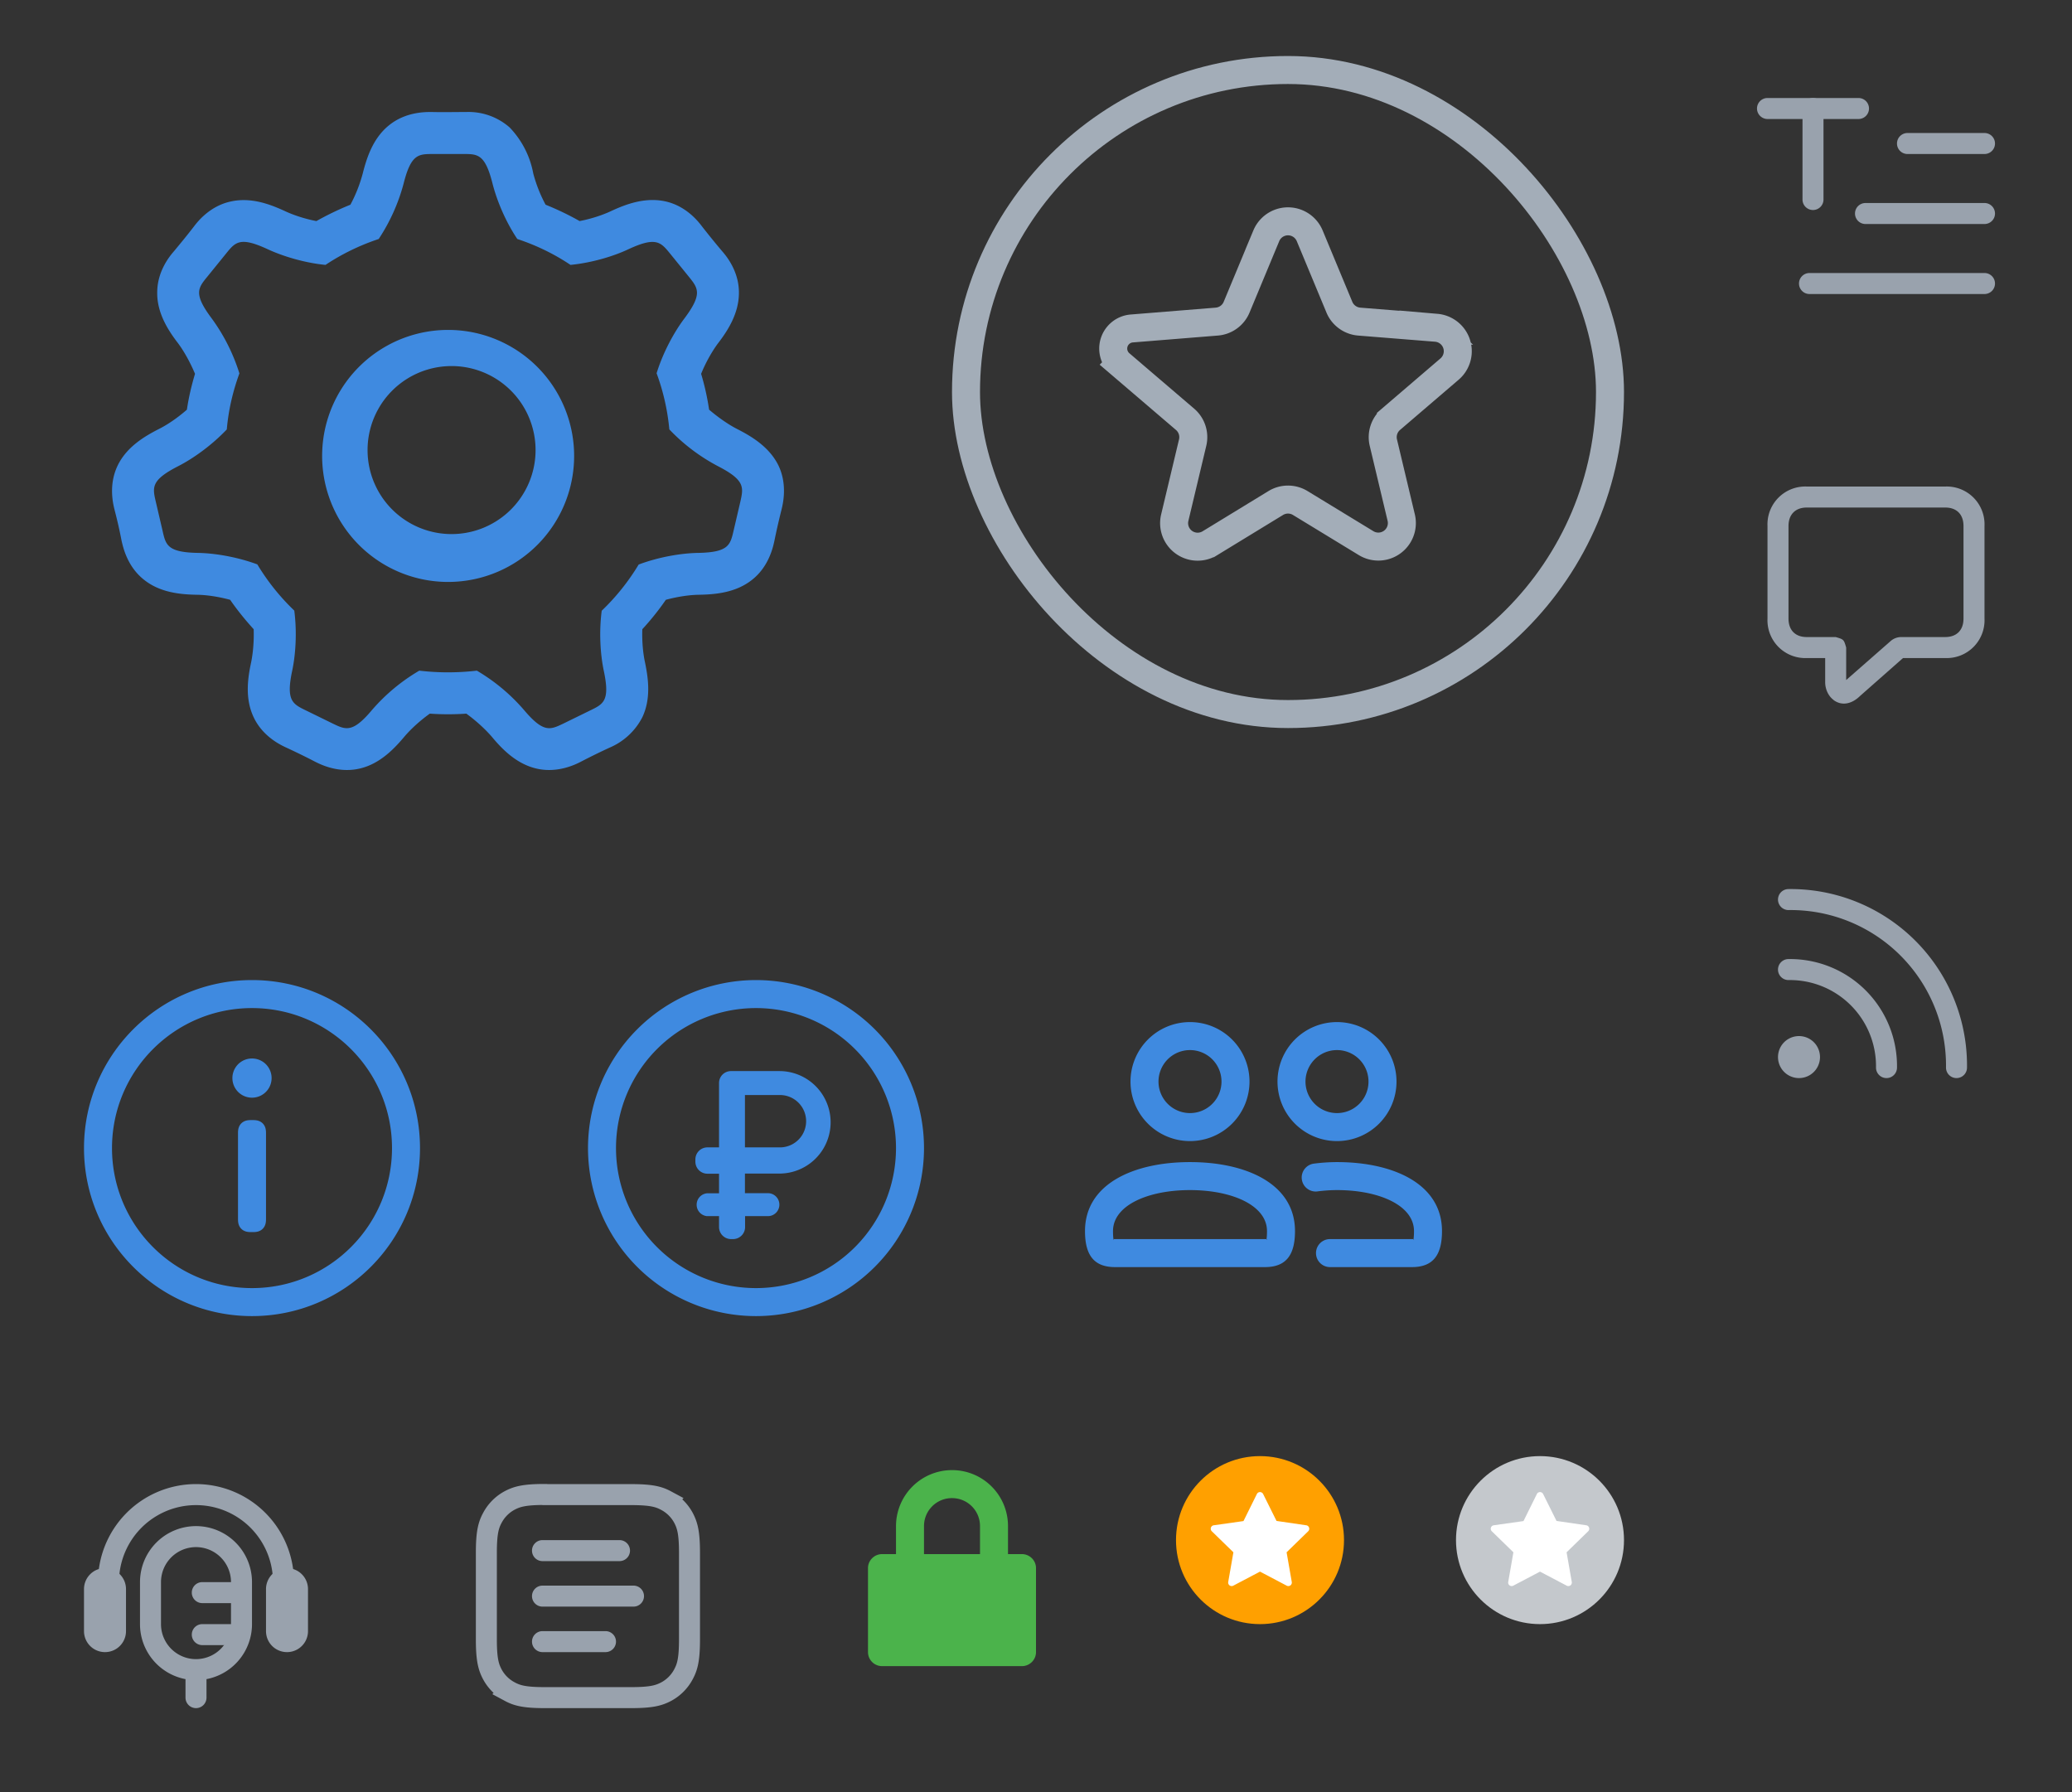 <svg viewBox="0 0 148 128" xmlns="http://www.w3.org/2000/svg" xmlns:xlink="http://www.w3.org/1999/xlink"><rect x="0" y="0" width="148" height="128" fill="#333333" stroke="none"/><svg width="28" height="28" viewBox="-4 -4 28 28" id="articles_20" x="120" xmlns="http://www.w3.org/2000/svg"><g fill="none" fill-rule="evenodd"><path d="M0 0h20v20H0z"></path><g fill="#99a2ad"><path d="M18.5 6.25a.75.75 0 00-.75-.75h-5.5a.75.75 0 000 1.5h5.5c.41 0 .75-.33.75-.75zm0 5a.75.75 0 00-.75-.75h-8.5a.75.75 0 100 1.5h8.5c.41 0 .75-.33.75-.75zm-14 5c0 .41.33.75.75.75h12.5a.75.75 0 100-1.5H5.25a.75.75 0 00-.75.75zM5.5 3c.41 0 .75.34.75.75v6.5a.75.75 0 11-1.5 0v-6.5c0-.41.34-.75.75-.75z"></path><path d="M1.5 3.75c0 .41.34.75.75.75h6.5a.75.75 0 100-1.5h-6.5a.75.75 0 00-.75.75z"></path></g></g></svg><svg width="28" height="28" viewBox="-4 -4 28 28" id="comments_20" x="120" y="28" xmlns="http://www.w3.org/2000/svg"><g fill="none" fill-rule="evenodd"><path d="M0 0h20v20H0z" opacity=".4"></path><path fill="#99a2ad" fill-rule="nonzero" d="M6.98 18c-.4-.29-.61-.8-.61-1.27V15H5.06a2.7 2.7 0 01-2.81-2.82V5.57a2.7 2.7 0 012.8-2.82h9.9a2.7 2.7 0 012.8 2.82v6.61a2.7 2.7 0 01-2.8 2.82h-3.02l-3.06 2.7c-.61.6-1.32.73-1.9.3zm4.05-4.2c.22-.2.5-.3.77-.3h3.14c.82 0 1.31-.49 1.31-1.32V5.57c0-.83-.49-1.32-1.3-1.32h-9.9c-.81 0-1.3.5-1.3 1.32v6.61c0 .83.49 1.32 1.3 1.32h2.07c.58.17.58.17.75.75v2.32z"></path></g></svg><svg width="28" height="28" viewBox="-4 -4 28 28" id="donaters_20" x="120" y="56" xmlns="http://www.w3.org/2000/svg"><g fill="none" fill-rule="evenodd"><path d="M0 0h20v20H0z" opacity=".4"></path><path fill="#99a2ad" d="M4.5 17a1.5 1.5 0 110-3 1.5 1.5 0 010 3zm7-.75a.75.75 0 11-1.5 0A6.15 6.15 0 003.75 10a.75.75 0 010-1.5 7.64 7.64 0 017.75 7.75zm5 0a.75.75 0 11-1.5 0A11.1 11.1 0 003.75 5a.75.75 0 010-1.5A12.6 12.6 0 0116.5 16.25z"></path></g></svg><svg width="20" height="20" viewBox="-4 -4 20 20" id="donut_12" x="80" y="100" xmlns="http://www.w3.org/2000/svg"><g fill="none" fill-rule="evenodd"><circle cx="6" cy="6" r="6" fill="#FFA000"></circle><path fill="#FFF" d="M6 8.25l-1.9 1a.25.25 0 01-.37-.26l.37-2.12-1.54-1.5a.25.25 0 01.14-.43l2.12-.3.96-1.94a.25.25 0 01.44 0l.96 1.93 2.12.31a.25.25 0 01.14.43L7.9 6.87l.37 2.12a.25.25 0 01-.37.26l-1.9-1z"></path></g></svg><svg width="20" height="20" viewBox="-4 -4 20 20" id="donut_12_gray" x="100" y="100" xmlns="http://www.w3.org/2000/svg"><g fill="none" fill-rule="evenodd"><circle cx="6" cy="6" r="6" fill="#C4C8CC"></circle><path fill="#FFF" d="M6 8.25l-1.9 1a.25.25 0 01-.37-.26l.37-2.12-1.54-1.5a.25.25 0 01.14-.43l2.12-.3.96-1.94a.25.25 0 01.44 0l.96 1.93 2.12.31a.25.25 0 01.14.43L7.9 6.87l.37 2.12a.25.25 0 01-.37.26l-1.9-1z"></path></g></svg><svg width="56" height="56" viewBox="-4 -4 56 56" id="donut_outline_48" x="64" xmlns="http://www.w3.org/2000/svg"><g fill="none" fill-rule="evenodd" stroke="#a3adb8" stroke-width="2"><rect width="46" height="46" x="1" y="1" rx="23"></rect><path d="M23.12 31.93l-4.7 2.87a1.68 1.68 0 01-2.51-1.82l1.28-5.37a1.68 1.68 0 00-.54-1.66l-4.63-3.96a1.44 1.44 0 01.82-2.53l6.07-.49a1.68 1.68 0 001.42-1.03l2.12-5.1a1.68 1.68 0 013.1 0l2.12 5.1c.24.58.79.98 1.42 1.03l5.5.44a1.68 1.68 0 01.95 2.95l-4.19 3.59a1.68 1.68 0 00-.54 1.66l1.28 5.37a1.68 1.68 0 01-2.5 1.82l-4.71-2.87a1.68 1.68 0 00-1.76 0z"></path></g></svg><svg height="36" width="36" viewBox="-4 -4 36 36" id="info_outline_28" y="64" xmlns="http://www.w3.org/2000/svg"><g fill="none" fill-rule="evenodd"><path d="M0 0h28v28H0z"></path><path d="M14 2c6.627 0 12 5.373 12 12s-5.373 12-12 12S2 20.627 2 14 7.373 2 14 2zm0 2C8.477 4 4 8.477 4 14s4.477 10 10 10 10-4.477 10-10S19.523 4 14 4zm.074 8c.237 0 .386.037.517.107.13.07.232.172.302.302s.107.28.107.517v6.148c0 .237-.037.386-.107.517a.727.727 0 01-.302.302c-.13.07-.28.107-.517.107h-.148c-.237 0-.386-.037-.517-.107a.727.727 0 01-.302-.302c-.07-.13-.107-.28-.107-.517v-6.148c0-.237.037-.386.107-.517a.727.727 0 01.302-.302c.13-.07.28-.107.517-.107zM14 7.6a1.4 1.4 0 110 2.8 1.4 1.4 0 010-2.8z" fill="#3f8ae0" fill-rule="nonzero"></path></g></svg><svg width="24" height="24" viewBox="-4 -4 24 24" id="lock_16_green" x="56" y="100" xmlns="http://www.w3.org/2000/svg"><g fill="none" fill-rule="evenodd"><path d="M0 0h16v16H0z"></path><path d="M4 7V5.002A4.004 4.004 0 018 1c2.21 0 4 1.782 4 4.001V7h.998C13.55 7 14 7.453 14 7.997v6.006c0 .55-.456.997-1.002.997H3.002A1.004 1.004 0 012 14.003V7.997C2 7.447 2.456 7 3.002 7H4zm2-2v2h4V5c0-1.112-.895-2-2-2-1.112 0-2 .895-2 2z" fill="#4bb34b"></path></g></svg><svg width="36" height="36" viewBox="-4 -4 36 36" id="money_circle_outline_28" x="36" y="64" xmlns="http://www.w3.org/2000/svg"><g fill="none" fill-rule="evenodd"><path d="M0 0h28v28H0z"></path><path fill="#3f8ae0" fill-rule="nonzero" d="M14 2a12 12 0 110 24 12 12 0 010-24zm0 2a10 10 0 100 20 10 10 0 000-20zm1.67 4.5a3.66 3.66 0 110 7.32h-2.46v1.4h1.64a.82.82 0 010 1.64h-1.63v.78c0 .48-.39.86-.86.86h-.14a.86.86 0 01-.86-.86v-.78h-.87a.82.82 0 010-1.63h.87v-1.4h-.83a.86.86 0 01-.86-.86v-.16c0-.47.38-.86.86-.86h.83v-4.6c0-.47.38-.85.86-.85h3.45zm.04 1.71h-2.5v3.74h2.5a1.87 1.87 0 000-3.74z"></path></g></svg><svg width="28" height="28" viewBox="-4 -4 28 28" id="podcasts_20" y="100" xmlns="http://www.w3.org/2000/svg"><g fill="none" fill-rule="evenodd"><path d="M0 0h20v20H0z" opacity=".4"></path><g fill-rule="nonzero"><path stroke="#99a2ad" stroke-width="1.5" d="M10 5.75A3.25 3.25 0 006.75 9v3a3.25 3.25 0 006.5 0V9A3.25 3.25 0 0010 5.75z"></path><g fill="#99a2ad"><path d="M4.5 9.143H3.001a7 7 0 1113.997 0H15.5V9a5.5 5.5 0 00-11 0z"></path><path d="M3.5 8A1.5 1.5 0 015 9.5v3a1.5 1.5 0 01-3 0v-3A1.5 1.5 0 013.5 8zm13 0A1.5 1.5 0 0118 9.5v3a1.5 1.5 0 01-3 0v-3A1.5 1.5 0 0116.5 8zm-6.05 4h2.247a.45.45 0 01.336.75l-.338.38c-.135.152-.188.2-.255.246-.067.045-.136.076-.215.096s-.15.028-.353.028H10.45a.75.75 0 110-1.5zm0-3h2.5a.75.75 0 110 1.5h-2.5a.75.75 0 010-1.5zM10 15a.75.75 0 01.75.75v1.5a.75.75 0 11-1.5 0v-1.5A.75.75 0 0110 15z"></path></g></g></g></svg><svg width="28" height="28" viewBox="-4 -4 28 28" id="posts_20" x="28" y="100" xmlns="http://www.w3.org/2000/svg"><g fill="none"><path d="M0 0h20v20H0z" opacity=".53"></path><path stroke="#99a2ad" stroke-width="1.5" d="M6.92 2.75h6.16c1.45 0 1.98.15 2.5.43a3 3 0 011.24 1.23c.28.53.43 1.06.43 2.5v6.17c0 1.45-.15 1.98-.43 2.5a3 3 0 01-1.23 1.24c-.53.28-1.06.43-2.5.43H6.91c-1.45 0-1.98-.15-2.5-.43a3 3 0 01-1.24-1.23c-.28-.53-.43-1.06-.43-2.5V6.91c0-1.45.15-1.98.43-2.5A3 3 0 014.4 3.17c.53-.28 1.06-.43 2.5-.43z"></path><path fill="#99a2ad" d="M6.75 6h5.5a.75.75 0 110 1.5h-5.5a.75.75 0 010-1.5zm0 3.25h6.5a.75.75 0 110 1.5h-6.5a.75.75 0 010-1.5zm0 3.25h4.5a.75.75 0 110 1.5h-4.5a.75.75 0 110-1.5z"></path></g></svg><svg width="64" height="64" fill="none" viewBox="-4 -4 64 64" id="settings_outline_56" xmlns="http://www.w3.org/2000/svg"><path fill="#3f8ae0" fill-rule="evenodd" d="M37 28.15a9 9 0 11-17.98-.02 9 9 0 0117.98.02zm-9 5.99a6 6 0 10.02-11.99A6 6 0 0028 34.14z" clip-rule="evenodd"></path><path fill="#3f8ae0" fill-rule="evenodd" d="M29.26 4c-.8 0-1.6.02-2.4 0-.4 0-1.84-.04-3.05.93-1.19.94-1.63 2.4-1.9 3.46a10.3 10.3 0 01-.88 2.23c-.84.34-1.65.73-2.43 1.17-.84-.16-1.64-.43-2.22-.7-1-.46-2.4-1.03-3.89-.7-1.51.32-2.39 1.46-2.64 1.79-.46.6-.94 1.18-1.42 1.76-.27.31-1.2 1.4-1.2 2.95-.02 1.51.83 2.77 1.5 3.64.4.54.85 1.33 1.2 2.17-.25.83-.45 1.68-.58 2.56-.67.59-1.4 1.08-2 1.38-.98.5-2.3 1.26-2.95 2.62-.67 1.4-.31 2.78-.21 3.18.19.73.36 1.47.5 2.21.1.4.38 1.8 1.6 2.76 1.19.95 2.7 1.05 3.8 1.07.65.01 1.5.13 2.35.36.51.74 1.08 1.44 1.68 2.1.03.87-.05 1.72-.18 2.36-.23 1.07-.47 2.56.18 3.93.66 1.4 1.97 2 2.34 2.17.69.32 1.37.65 2.04 1 .36.18 1.64.84 3.16.5 1.48-.33 2.51-1.44 3.22-2.28.43-.51 1.08-1.12 1.82-1.65.86.06 1.75.06 2.61 0 .73.53 1.38 1.14 1.82 1.65.7.84 1.74 1.95 3.22 2.28 1.51.34 2.8-.32 3.15-.5a48.2 48.2 0 012.04-1 4.68 4.68 0 002.34-2.17c.65-1.37.41-2.86.19-3.93-.14-.64-.22-1.49-.19-2.36.61-.66 1.17-1.36 1.68-2.1.85-.23 1.7-.35 2.35-.36 1.1-.02 2.62-.12 3.81-1.07 1.21-.95 1.5-2.36 1.59-2.76.15-.74.32-1.48.5-2.2.1-.4.46-1.8-.2-3.19-.66-1.36-1.98-2.12-2.96-2.62-.59-.3-1.32-.8-2-1.38-.13-.88-.32-1.73-.57-2.56.34-.84.8-1.63 1.2-2.17.67-.87 1.51-2.13 1.5-3.64 0-1.55-.93-2.64-1.2-2.95-.49-.58-.97-1.17-1.43-1.76-.25-.33-1.12-1.47-2.64-1.8-1.49-.32-2.9.25-3.89.71-.58.27-1.38.54-2.22.7-.77-.44-1.59-.83-2.43-1.17a10.3 10.3 0 01-.88-2.23A6.42 6.42 0 0032.4 5.1 4.45 4.45 0 0029.3 4h-.05zm8.9 42.74l-1.9.93c-.96.46-1.43.7-2.84-.97a13.43 13.43 0 00-3.36-2.8c-1.35.16-2.77.16-4.11 0a13.43 13.43 0 00-3.37 2.8c-1.4 1.67-1.88 1.43-2.83.97l-1.9-.93c-.95-.46-1.43-.7-.98-2.83.25-1.17.35-2.77.15-4.3a15.94 15.94 0 01-2.64-3.3c-1.43-.53-3.03-.8-4.24-.82-2.18-.04-2.3-.56-2.53-1.59l-.48-2.06c-.24-1.03-.36-1.54 1.59-2.54 1.08-.55 2.41-1.5 3.48-2.63.12-1.4.44-2.74.9-4a13.42 13.42 0 00-1.98-3.93c-1.31-1.75-.98-2.16-.31-2.98l1.33-1.64c.67-.83 1-1.24 2.98-.32 1.08.5 2.61.97 4.13 1.12 1.17-.78 2.45-1.4 3.8-1.85a13.42 13.42 0 001.78-3.96C25.36 7 25.89 7 26.94 7h2.3c.94 0 1.44.12 1.94 2.11.3 1.18.91 2.68 1.77 3.96 1.36.45 2.64 1.07 3.8 1.85 1.52-.15 3.06-.61 4.14-1.12 1.98-.92 2.31-.5 2.98.32l1.33 1.64c.66.82 1 1.23-.31 2.98-.74.98-1.53 2.43-1.99 3.92.47 1.27.78 2.62.91 4.01a13.43 13.43 0 003.48 2.63c1.94 1 1.82 1.51 1.59 2.54l-.48 2.06c-.24 1.03-.36 1.55-2.54 1.59-1.2.02-2.8.29-4.24.83a15.93 15.93 0 01-2.64 3.3c-.2 1.52-.1 3.12.15 4.3.45 2.13-.02 2.36-.97 2.82z" clip-rule="evenodd"></path></svg><svg width="36" height="36" viewBox="-4 -4 36 36" id="users_outline_28" x="72" y="64" xmlns="http://www.w3.org/2000/svg"><g fill="none" fill-rule="evenodd"><path d="M0 0h28v28H0z"></path><path d="M9 15c3.997 0 7.5 1.542 7.5 4.929 0 1.774-.69 2.571-2.147 2.571H3.647c-1.458 0-2.147-.797-2.147-2.571C1.5 16.542 5.003 15 9 15zm10.5 0c3.997 0 7.5 1.542 7.5 4.929 0 1.774-.69 2.571-2.147 2.571H19a1 1 0 010-2h5.913a.83.83 0 01.042.002l.013.001.002-.015c.01-.081.024-.22.029-.427l.001-.132C25 18.095 22.513 17 19.5 17c-.428 0-.898.03-1.37.09a1 1 0 11-.256-1.983A12.87 12.87 0 0119.5 15zM3.531 20.503l-.014.002-.013.007-.001.01.037.036-.009-.055zm10.937 0l-.008.055.037-.036c.003-.008-.001-.014-.014-.017l-.015-.002zm10.5 0l-.008.055.037-.036c.003-.008-.001-.014-.014-.017l-.015-.002zM9 17c-3.013 0-5.5 1.095-5.5 2.929 0 .28.017.462.03.56l.001.014.014-.001.019-.001h10.891l.013.002.002-.015c.013-.097.03-.28.03-.56C14.5 18.096 12.013 17 9 17zM19.5 5a4.25 4.25 0 014.25 4.25 4.25 4.25 0 01-4.25 4.25 4.25 4.25 0 01-4.25-4.25A4.25 4.25 0 0119.5 5zM9 5a4.25 4.25 0 014.25 4.25A4.25 4.25 0 019 13.5a4.25 4.25 0 01-4.25-4.25A4.25 4.25 0 019 5zm10.5 2a2.25 2.25 0 100 4.5 2.25 2.25 0 100-4.5zM9 7a2.25 2.25 0 100 4.5A2.25 2.25 0 109 7z" fill="#3f8ae0" fill-rule="nonzero"></path></g></svg></svg>